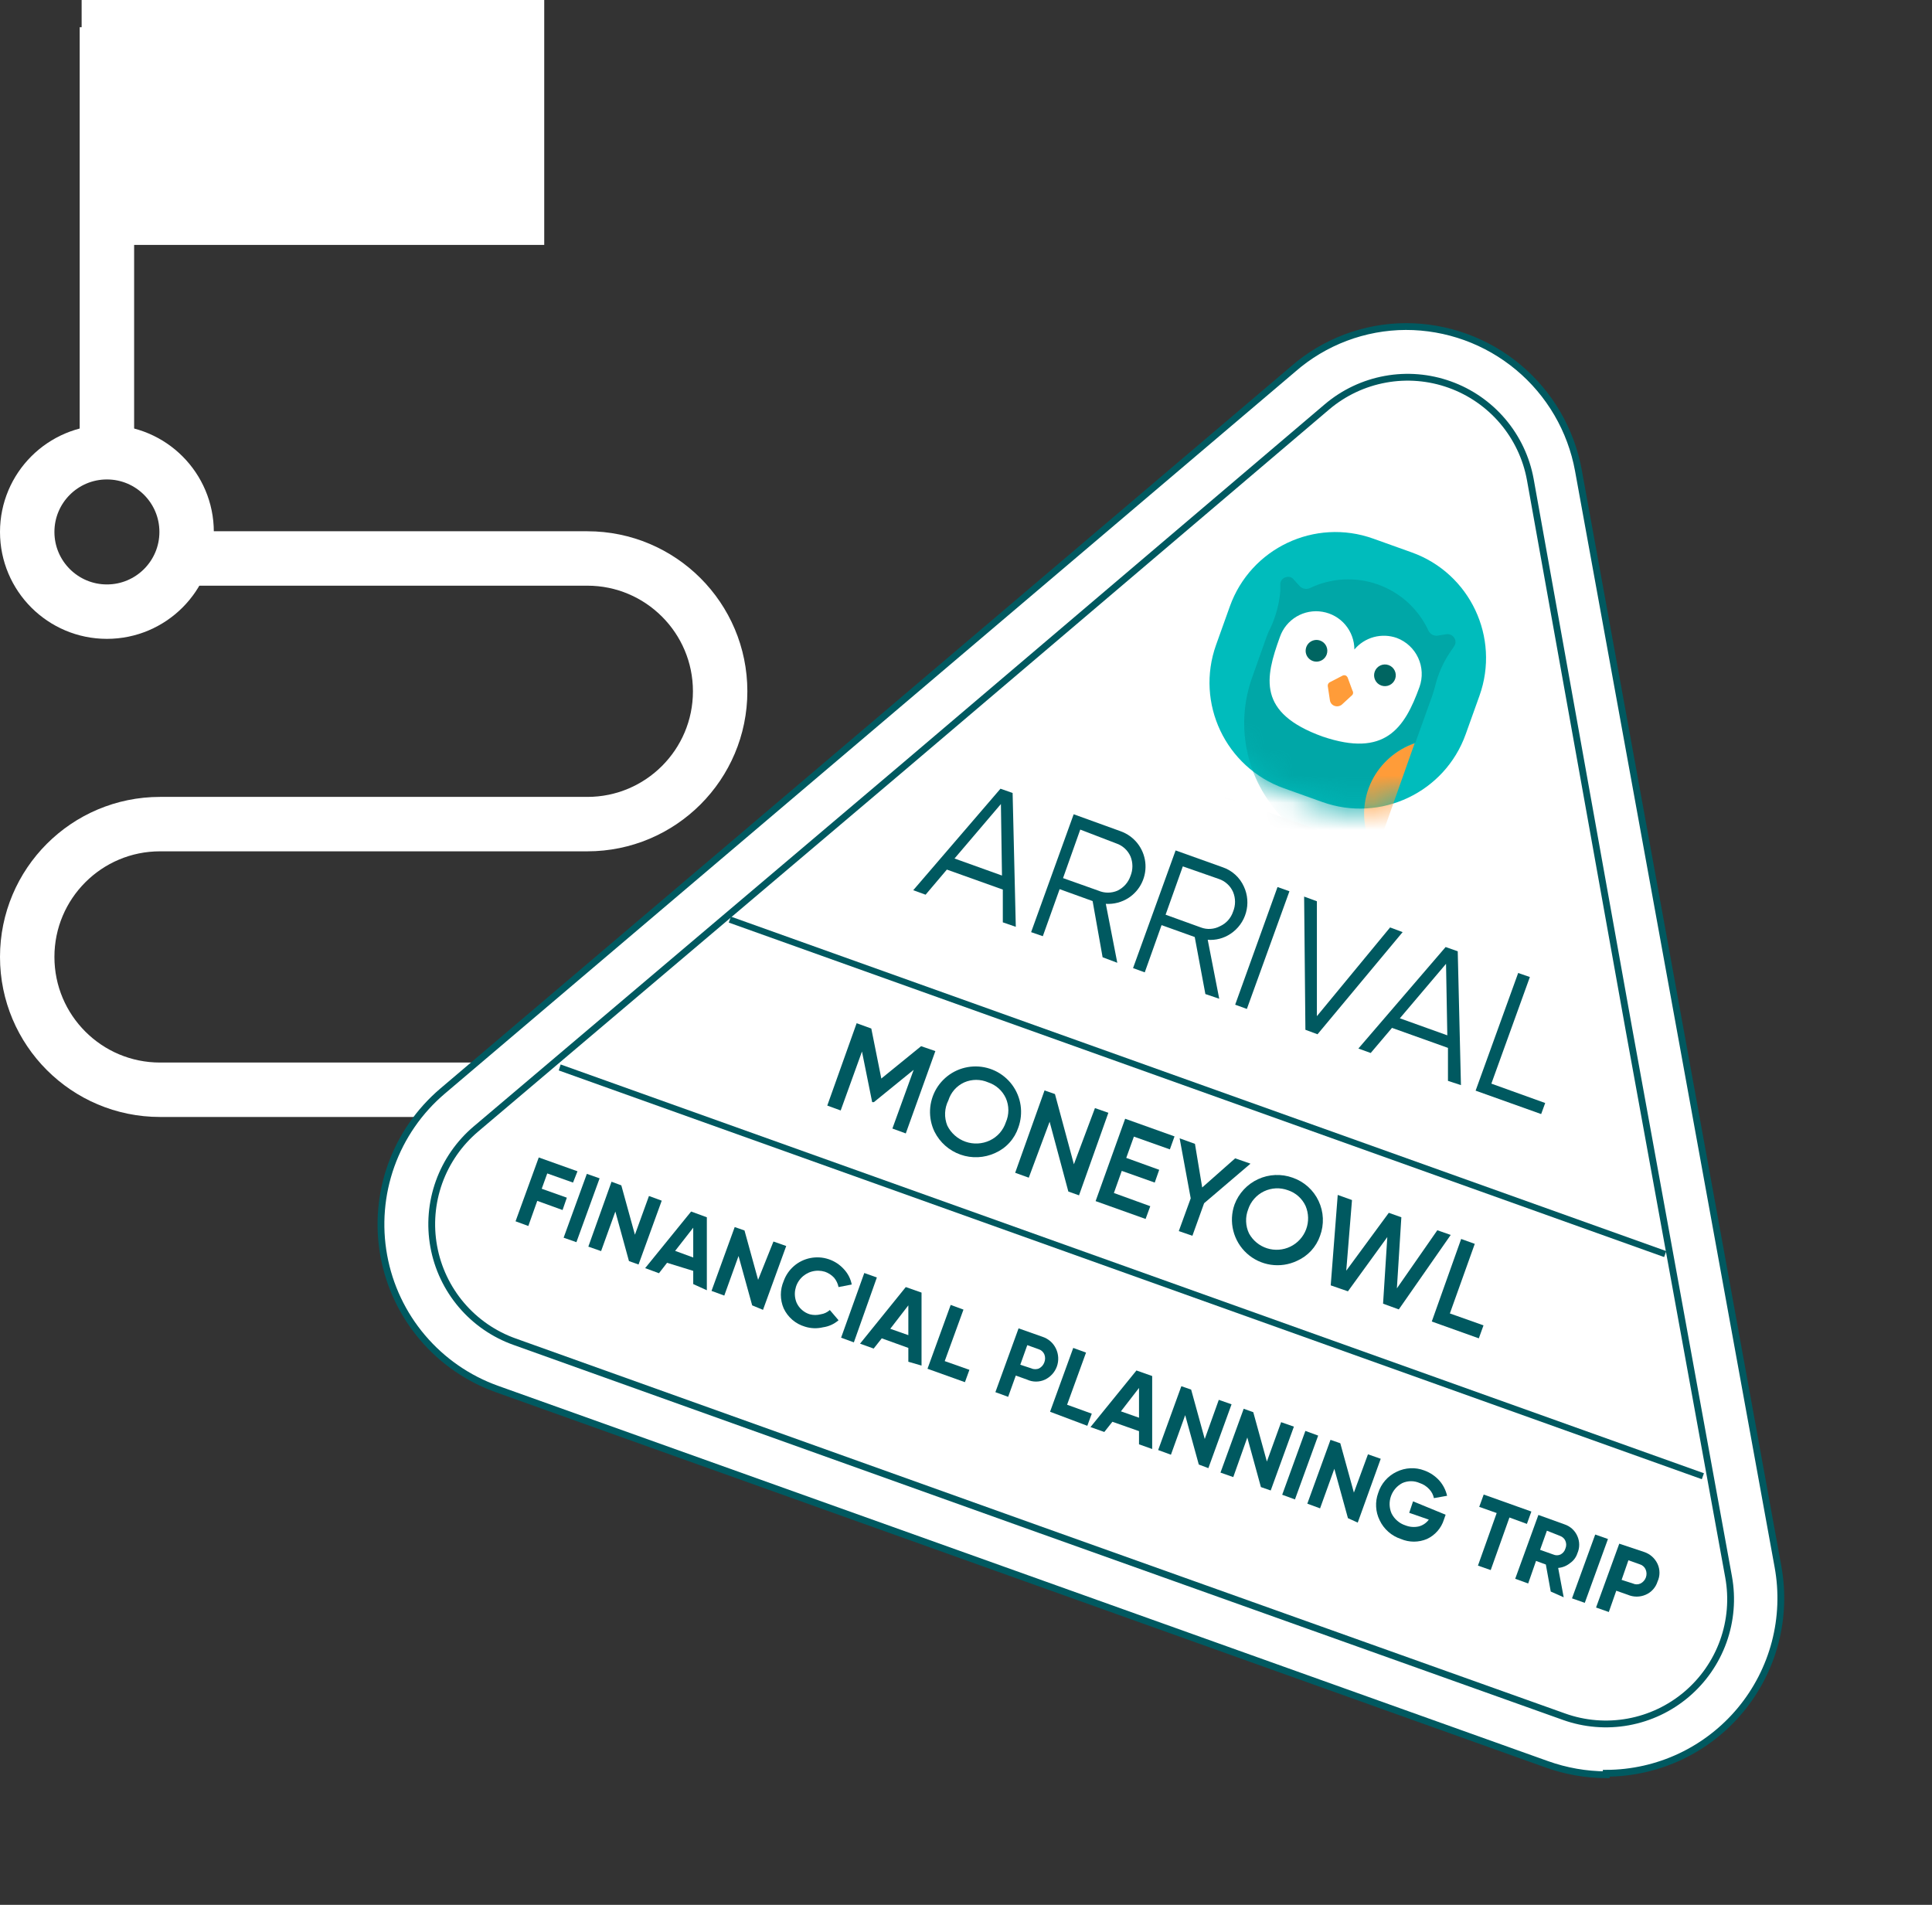 <svg width="71" height="70" viewBox="0 0 71 70" fill="none" xmlns="http://www.w3.org/2000/svg">
<rect x="0" y="0" width="71" height="70" fill="#333333" stroke="none"/>
<path d="M3.929 1V16.619" stroke="white" stroke-width="2"/>
<path fill-rule="evenodd" clip-rule="evenodd" d="M3 0H20V9H3V0Z" fill="white"/>
<path d="M6.84 20.523L21.584 20.523C24.279 20.523 26.465 22.709 26.465 25.404V25.404C26.465 28.1 24.279 30.285 21.584 30.285H5.881C3.185 30.285 1 32.471 1 35.166V35.166C1 37.862 3.185 40.047 5.881 40.047H39.755" stroke="white" stroke-width="2"/>
<circle cx="3.929" cy="19.548" r="2.929" stroke="white" stroke-width="2"/>
<circle cx="42.976" cy="39.071" r="2.929" stroke="white" stroke-width="2"/>
<path d="M51.878 20.299L50.464 19.793C48.321 19.027 45.962 20.142 45.196 22.285L44.69 23.699C43.924 25.842 45.04 28.201 47.183 28.967L48.596 29.473C50.739 30.239 53.098 29.123 53.864 26.98L54.37 25.567C55.136 23.424 54.021 21.065 51.878 20.299Z" fill="white"/>
<path d="M38.19 56.204L18.915 49.307C18.155 49.037 17.48 48.572 16.958 47.958C16.435 47.343 16.084 46.602 15.94 45.809C15.795 45.016 15.863 44.199 16.135 43.44C16.408 42.681 16.876 42.008 17.492 41.487L33.131 28.241L48.77 14.948C49.384 14.429 50.123 14.08 50.914 13.937C51.704 13.793 52.519 13.861 53.275 14.132C54.032 14.402 54.704 14.868 55.224 15.48C55.744 16.093 56.094 16.831 56.238 17.622L59.858 37.804L63.526 57.955C63.669 58.746 63.601 59.561 63.33 60.318C63.058 61.074 62.593 61.746 61.979 62.266C61.366 62.786 60.627 63.135 59.836 63.279C59.045 63.423 58.23 63.356 57.474 63.085L38.19 56.204Z" fill="white"/>
<path d="M59.029 65.22C58.286 65.217 57.548 65.087 56.848 64.837L18.258 51.043C17.197 50.663 16.255 50.01 15.525 49.15C14.796 48.29 14.306 47.254 14.104 46.145C13.902 45.035 13.995 43.893 14.374 42.831C14.754 41.769 15.405 40.826 16.264 40.096L47.519 13.564C48.667 12.561 50.139 12.005 51.663 12C53.172 11.999 54.633 12.528 55.792 13.494C56.951 14.46 57.734 15.802 58.005 17.286L65.34 57.573C65.509 58.499 65.473 59.451 65.235 60.361C64.996 61.272 64.56 62.119 63.959 62.843C63.357 63.567 62.604 64.15 61.752 64.552C60.9 64.953 59.971 65.162 59.029 65.165V65.22Z" fill="white"/>
<mask id="mask0_747_32514" style="mask-type:alpha" maskUnits="userSpaceOnUse" x="44" y="19" width="11" height="11">
<path d="M51.877 20.299L50.464 19.793C48.321 19.027 45.962 20.142 45.196 22.285L44.69 23.699C43.924 25.842 45.04 28.201 47.183 28.967L48.596 29.473C50.739 30.239 53.098 29.123 53.864 26.98L54.37 25.567C55.136 23.424 54.02 21.065 51.877 20.299Z" fill="white"/>
</mask>
<g mask="url(#mask0_747_32514)">
<path d="M53.432 23.423C53.4 23.38 53.357 23.346 53.308 23.326C53.258 23.305 53.204 23.298 53.151 23.306L52.822 23.361C52.755 23.367 52.687 23.352 52.629 23.319C52.57 23.285 52.523 23.234 52.494 23.173C52.313 22.783 52.057 22.433 51.74 22.142C51.423 21.852 51.052 21.628 50.647 21.482C50.243 21.337 49.813 21.273 49.384 21.295C48.955 21.316 48.534 21.423 48.146 21.609C48.085 21.638 48.016 21.647 47.949 21.636C47.882 21.625 47.82 21.594 47.771 21.547C47.693 21.468 47.622 21.382 47.544 21.296C47.51 21.254 47.465 21.224 47.413 21.208C47.361 21.193 47.306 21.194 47.255 21.21C47.202 21.224 47.155 21.252 47.119 21.293C47.083 21.333 47.059 21.383 47.051 21.437C47.051 21.531 47.051 21.625 47.051 21.711C47.013 22.188 46.888 22.654 46.684 23.087C46.629 23.19 46.582 23.297 46.543 23.408L46.011 24.909C45.689 25.816 45.636 26.798 45.859 27.735C46.083 28.671 46.573 29.523 47.27 30.187L50.578 31.368L50.406 30.993C50.236 30.624 50.151 30.221 50.16 29.814C50.168 29.408 50.268 29.009 50.453 28.647C50.778 28.007 51.339 27.519 52.017 27.286L52.635 25.566C52.674 25.456 52.705 25.347 52.736 25.23C52.848 24.765 53.044 24.325 53.315 23.931C53.369 23.859 53.419 23.783 53.464 23.705C53.485 23.66 53.493 23.609 53.487 23.56C53.482 23.51 53.463 23.463 53.432 23.423Z" fill="white"/>
<path d="M51.986 27.317C51.308 27.552 50.748 28.04 50.422 28.678C50.239 29.04 50.139 29.439 50.131 29.846C50.123 30.252 50.206 30.654 50.375 31.024L50.539 31.407L51.986 27.317Z" fill="white"/>
<path d="M45.029 29.284L44.713 30.167L51.317 32.529L51.633 31.646L45.029 29.284Z" fill="white"/>
<path d="M51.337 23.446C51.064 23.348 50.768 23.336 50.488 23.411C50.209 23.487 49.959 23.646 49.773 23.868C49.773 23.536 49.654 23.214 49.44 22.96C49.225 22.706 48.927 22.537 48.599 22.482C48.271 22.426 47.934 22.489 47.648 22.658C47.362 22.828 47.145 23.093 47.036 23.407C46.489 24.916 46.199 26.198 48.6 27.066C50.899 27.848 51.618 26.761 52.166 25.244C52.29 24.896 52.273 24.512 52.118 24.176C51.963 23.84 51.683 23.578 51.337 23.446Z" fill="white"/>
<path d="M51.271 24.951C51.345 24.743 51.237 24.515 51.03 24.441C50.823 24.367 50.594 24.475 50.52 24.682C50.446 24.89 50.554 25.118 50.761 25.192C50.969 25.266 51.197 25.158 51.271 24.951Z" fill="white"/>
<path d="M49.523 24.893C49.507 24.862 49.483 24.838 49.452 24.822C49.419 24.811 49.383 24.811 49.351 24.822L48.866 25.073C48.841 25.087 48.822 25.107 48.809 25.132C48.797 25.157 48.792 25.186 48.795 25.213L48.874 25.737C48.881 25.784 48.901 25.827 48.931 25.863C48.962 25.899 49.001 25.926 49.046 25.941C49.09 25.956 49.138 25.96 49.185 25.952C49.231 25.944 49.275 25.924 49.312 25.894L49.702 25.534C49.718 25.511 49.726 25.484 49.726 25.456C49.726 25.428 49.718 25.401 49.702 25.378L49.523 24.893Z" fill="white"/>
<path d="M48.514 23.54C48.44 23.513 48.359 23.509 48.282 23.529C48.206 23.548 48.137 23.59 48.084 23.648C48.031 23.707 47.997 23.78 47.986 23.858C47.974 23.936 47.986 24.016 48.02 24.087C48.054 24.158 48.109 24.218 48.176 24.258C48.244 24.299 48.323 24.318 48.401 24.314C48.48 24.309 48.556 24.282 48.619 24.235C48.682 24.187 48.73 24.122 48.756 24.048C48.791 23.948 48.786 23.839 48.74 23.744C48.695 23.648 48.613 23.575 48.514 23.54Z" fill="white"/>
</g>
<path d="M34.374 38.626L33.287 41.652L32.795 41.472L33.577 39.314L32.114 40.503H32.052L31.677 38.642L30.895 40.808L30.402 40.628L31.481 37.602L32.02 37.797L32.388 39.635L33.85 38.446L34.374 38.626Z" fill="white"/>
<path d="M36.572 42.371C36.171 42.556 35.715 42.577 35.299 42.431C34.883 42.285 34.54 41.983 34.343 41.589C34.223 41.34 34.167 41.066 34.179 40.79C34.191 40.515 34.271 40.246 34.411 40.009C34.552 39.772 34.75 39.573 34.986 39.43C35.222 39.288 35.49 39.206 35.766 39.192C36.041 39.178 36.316 39.232 36.566 39.35C36.815 39.468 37.032 39.646 37.196 39.867C37.36 40.089 37.467 40.348 37.507 40.621C37.546 40.895 37.518 41.173 37.424 41.433C37.355 41.64 37.244 41.831 37.097 41.992C36.95 42.154 36.771 42.283 36.572 42.371ZM34.812 41.362C34.949 41.641 35.19 41.854 35.482 41.956C35.775 42.059 36.096 42.042 36.376 41.91C36.514 41.844 36.637 41.752 36.738 41.638C36.838 41.523 36.915 41.39 36.963 41.245C37.025 41.105 37.057 40.953 37.057 40.799C37.057 40.646 37.025 40.494 36.963 40.354C36.9 40.218 36.81 40.096 36.699 39.997C36.587 39.897 36.456 39.822 36.314 39.775C36.175 39.715 36.026 39.684 35.876 39.684C35.725 39.684 35.576 39.715 35.438 39.775C35.299 39.838 35.174 39.93 35.073 40.044C34.972 40.159 34.897 40.294 34.851 40.44C34.779 40.582 34.739 40.738 34.732 40.897C34.725 41.056 34.753 41.215 34.812 41.362Z" fill="white"/>
<path d="M40.239 40.721L40.732 40.893L39.653 43.927L39.261 43.787L38.573 41.222L37.807 43.278L37.307 43.098L38.386 40.072L38.769 40.205L39.465 42.786L40.239 40.721Z" fill="white"/>
<path d="M40.935 43.841L42.272 44.326L42.1 44.795L40.263 44.139L41.349 41.112L43.163 41.761L42.992 42.238L41.67 41.769L41.389 42.551L42.6 42.989L42.436 43.458L41.224 43.028L40.935 43.841Z" fill="white"/>
<path d="M45.955 42.763L44.25 44.217L43.82 45.413L43.32 45.241L43.758 44.037L43.351 41.832L43.914 42.035L44.18 43.638L45.392 42.567L45.955 42.763Z" fill="white"/>
<path d="M47.66 46.336C47.361 46.477 47.027 46.526 46.7 46.477C46.374 46.429 46.069 46.285 45.824 46.063C45.579 45.842 45.405 45.552 45.324 45.232C45.243 44.912 45.258 44.575 45.369 44.263C45.523 43.852 45.834 43.517 46.234 43.333C46.633 43.148 47.09 43.129 47.504 43.278C47.711 43.35 47.903 43.462 48.067 43.609C48.231 43.756 48.364 43.934 48.457 44.133C48.551 44.332 48.605 44.548 48.614 44.767C48.623 44.987 48.589 45.207 48.512 45.413C48.442 45.617 48.329 45.805 48.183 45.964C48.036 46.122 47.858 46.249 47.66 46.336ZM45.901 45.327C46.043 45.587 46.281 45.783 46.563 45.873C46.846 45.963 47.153 45.941 47.42 45.812C47.687 45.682 47.895 45.455 47.999 45.177C48.103 44.899 48.096 44.592 47.98 44.318C47.918 44.182 47.828 44.061 47.716 43.961C47.605 43.861 47.474 43.786 47.331 43.739C47.189 43.687 47.038 43.663 46.887 43.67C46.736 43.677 46.587 43.715 46.451 43.78C46.314 43.846 46.192 43.939 46.092 44.053C45.992 44.166 45.916 44.299 45.869 44.443C45.814 44.585 45.788 44.736 45.794 44.888C45.799 45.04 45.835 45.19 45.901 45.327Z" fill="white"/>
<path d="M48.903 47.235L49.161 43.912L49.685 44.1L49.474 46.696L51.038 44.569L51.499 44.733L51.335 47.345L52.821 45.21L53.313 45.382L51.405 48.119L50.827 47.908L50.983 45.46L49.536 47.454L48.903 47.235Z" fill="white"/>
<path d="M53.282 48.267L54.518 48.705L54.346 49.182L52.617 48.564L53.697 45.53L54.197 45.71L53.282 48.267Z" fill="white"/>
<path d="M21.058 43.458L20.111 43.122L19.908 43.685L20.831 44.013L20.674 44.467L19.744 44.13L19.416 45.053L18.946 44.881L19.799 42.535L21.222 43.043L21.058 43.458Z" fill="white"/>
<path d="M21.566 43.138L22.035 43.302L21.183 45.648L20.713 45.484L21.566 43.138Z" fill="white"/>
<path d="M23.849 43.951L24.318 44.123L23.466 46.469L23.114 46.343L22.614 44.522L22.09 45.976L21.621 45.812L22.473 43.427L22.833 43.56L23.333 45.374L23.849 43.951Z" fill="white"/>
<path d="M25.476 47.188V46.703L24.514 46.406L24.217 46.789L23.709 46.602L25.398 44.522L25.976 44.733V47.415L25.476 47.188ZM24.811 45.968L25.476 46.211V45.116L24.811 45.968Z" fill="white"/>
<path d="M28.424 45.624L28.893 45.789L28.04 48.135L27.642 47.97L27.141 46.156L26.617 47.611L26.148 47.439L27 45.093L27.36 45.218L27.86 47.032L28.424 45.624Z" fill="white"/>
<path d="M29.581 48.752C29.41 48.702 29.252 48.616 29.117 48.5C28.983 48.384 28.874 48.241 28.799 48.08C28.731 47.922 28.696 47.751 28.696 47.579C28.696 47.407 28.731 47.237 28.799 47.079C28.875 46.864 29.007 46.672 29.18 46.523C29.353 46.374 29.562 46.273 29.787 46.23C30.011 46.187 30.242 46.202 30.459 46.276C30.675 46.349 30.868 46.478 31.02 46.649C31.163 46.804 31.261 46.996 31.301 47.204L30.816 47.298C30.791 47.171 30.734 47.053 30.652 46.954C30.559 46.854 30.444 46.779 30.316 46.735C30.161 46.687 29.996 46.684 29.839 46.726C29.683 46.768 29.542 46.855 29.433 46.974C29.323 47.094 29.251 47.243 29.223 47.403C29.195 47.562 29.213 47.727 29.276 47.876C29.322 47.977 29.389 48.067 29.473 48.139C29.556 48.212 29.654 48.267 29.761 48.299C29.891 48.333 30.029 48.333 30.16 48.299C30.285 48.281 30.401 48.226 30.496 48.142L30.816 48.517C30.655 48.657 30.457 48.747 30.245 48.776C30.026 48.829 29.796 48.821 29.581 48.752Z" fill="white"/>
<path d="M31.762 46.781L32.224 46.946L31.379 49.33L30.91 49.158L31.762 46.781Z" fill="white"/>
<path d="M33.381 50.042V49.534L32.404 49.182L32.107 49.558L31.606 49.378L33.287 47.298L33.866 47.501V50.183L33.381 50.042ZM32.717 48.831L33.381 49.065V47.97L32.717 48.831Z" fill="white"/>
<path d="M34.718 50.019L35.625 50.339L35.461 50.793L34.085 50.3L34.937 47.954L35.407 48.126L34.718 50.019Z" fill="white"/>
<path d="M38.316 49.127C38.423 49.163 38.523 49.22 38.607 49.295C38.692 49.37 38.76 49.462 38.808 49.565C38.904 49.769 38.916 50.004 38.84 50.216C38.763 50.429 38.606 50.602 38.402 50.699C38.299 50.747 38.187 50.771 38.073 50.771C37.96 50.771 37.848 50.747 37.745 50.699L37.33 50.55L37.049 51.332L36.58 51.16L37.432 48.815L38.316 49.127ZM37.901 50.285C37.946 50.306 37.996 50.316 38.046 50.316C38.096 50.316 38.145 50.306 38.19 50.285C38.278 50.237 38.345 50.159 38.378 50.066C38.417 49.97 38.417 49.864 38.378 49.768C38.359 49.724 38.33 49.684 38.293 49.651C38.257 49.619 38.214 49.595 38.167 49.581L37.752 49.432L37.495 50.152L37.901 50.285Z" fill="white"/>
<path d="M39.215 51.622L40.122 51.95L39.958 52.396L38.589 51.88L39.441 49.534L39.911 49.706L39.215 51.622Z" fill="white"/>
<path d="M41.858 53.077V52.592L40.88 52.248L40.583 52.623L40.075 52.443L41.764 50.363L42.342 50.567V53.249L41.858 53.077ZM41.193 51.865L41.858 52.099V51.005L41.193 51.865Z" fill="white"/>
<path d="M44.79 51.442L45.259 51.606L44.407 53.952L44.055 53.819L43.555 52.005L43.031 53.459L42.562 53.287L43.414 50.941L43.774 51.066L44.274 52.881L44.79 51.442Z" fill="white"/>
<path d="M47.081 52.263L47.55 52.427L46.698 54.773L46.338 54.648L45.838 52.826L45.322 54.281L44.852 54.116L45.705 51.77L46.057 51.896L46.557 53.71L47.081 52.263Z" fill="white"/>
<path d="M47.972 52.584L48.442 52.756L47.589 55.102L47.12 54.93L47.972 52.584Z" fill="white"/>
<path d="M50.272 53.444L50.741 53.608L49.896 55.954L49.536 55.79L49.036 53.976L48.512 55.43L48.043 55.258L48.895 52.912L49.255 53.037L49.755 54.851L50.272 53.444Z" fill="white"/>
<path d="M53.126 55.664L53.063 55.844C53.014 56 52.934 56.144 52.826 56.266C52.718 56.389 52.586 56.488 52.438 56.556C52.287 56.62 52.124 56.653 51.961 56.653C51.797 56.653 51.634 56.62 51.484 56.556C51.313 56.5 51.156 56.411 51.022 56.292C50.887 56.174 50.778 56.03 50.702 55.868C50.625 55.713 50.581 55.545 50.572 55.373C50.562 55.201 50.588 55.029 50.647 54.867C50.7 54.696 50.788 54.539 50.905 54.404C51.022 54.27 51.166 54.161 51.327 54.085C51.484 54.008 51.656 53.964 51.831 53.956C52.005 53.947 52.18 53.975 52.344 54.038C52.557 54.115 52.748 54.244 52.899 54.413C53.037 54.572 53.133 54.763 53.18 54.968L52.696 55.054C52.67 54.931 52.611 54.817 52.524 54.726C52.428 54.621 52.306 54.543 52.172 54.499C52.072 54.455 51.964 54.432 51.855 54.432C51.746 54.432 51.638 54.455 51.538 54.499C51.342 54.6 51.192 54.772 51.118 54.98C51.044 55.187 51.051 55.415 51.139 55.617C51.191 55.721 51.262 55.812 51.35 55.887C51.437 55.963 51.538 56.02 51.648 56.055C51.804 56.117 51.976 56.131 52.14 56.094C52.288 56.056 52.418 55.967 52.508 55.844L51.788 55.594L51.929 55.172L53.126 55.664Z" fill="white"/>
<path d="M56.277 55.547L56.113 56.001L55.471 55.766L54.783 57.698L54.314 57.534L55.002 55.602L54.361 55.375L54.525 54.922L56.277 55.547Z" fill="white"/>
<path d="M56.989 58.487L56.809 57.494L56.449 57.361L56.16 58.19L55.683 58.018L56.535 55.672L57.489 56.016C57.594 56.05 57.691 56.106 57.774 56.18C57.856 56.254 57.921 56.345 57.966 56.446C58.011 56.547 58.035 56.656 58.035 56.767C58.035 56.877 58.011 56.986 57.966 57.087C57.918 57.234 57.821 57.361 57.692 57.447C57.569 57.546 57.42 57.606 57.262 57.619L57.465 58.698L56.989 58.487ZM56.848 56.251L56.597 56.954L57.082 57.126C57.124 57.145 57.169 57.155 57.215 57.155C57.261 57.155 57.306 57.145 57.348 57.126C57.391 57.104 57.43 57.073 57.461 57.035C57.492 56.998 57.514 56.954 57.528 56.907C57.547 56.863 57.557 56.815 57.557 56.767C57.557 56.718 57.547 56.67 57.528 56.626C57.511 56.585 57.485 56.547 57.453 56.517C57.42 56.486 57.382 56.462 57.34 56.446L56.848 56.251Z" fill="white"/>
<path d="M58.623 56.392L59.092 56.556L58.24 58.902L57.77 58.737L58.623 56.392Z" fill="white"/>
<path d="M60.422 57.033C60.529 57.069 60.629 57.126 60.713 57.201C60.798 57.277 60.866 57.369 60.914 57.471C60.961 57.573 60.985 57.684 60.985 57.796C60.985 57.908 60.961 58.019 60.914 58.12C60.88 58.228 60.824 58.327 60.748 58.411C60.673 58.494 60.58 58.561 60.476 58.605C60.373 58.65 60.261 58.673 60.148 58.673C60.035 58.673 59.923 58.65 59.819 58.605L59.397 58.457L59.123 59.239L58.654 59.074L59.507 56.728L60.422 57.033ZM60.007 58.191C60.051 58.212 60.099 58.223 60.148 58.223C60.197 58.223 60.245 58.212 60.289 58.191C60.38 58.145 60.45 58.066 60.485 57.97C60.52 57.874 60.517 57.768 60.476 57.675C60.457 57.63 60.428 57.59 60.391 57.558C60.355 57.525 60.312 57.501 60.265 57.487L59.843 57.338L59.593 58.058L60.007 58.191Z" fill="white"/>
<path d="M36.853 33.895V32.691L34.797 31.956L34.015 32.879L33.561 32.714L36.767 28.984L37.213 29.141L37.33 34.059L36.853 33.895ZM35.078 31.549L36.822 32.175L36.783 29.547L35.078 31.549Z" fill="white"/>
<path d="M40.52 35.178L40.153 33.113L38.941 32.675L38.323 34.404L37.893 34.255L39.457 29.923L41.185 30.548C41.426 30.635 41.639 30.787 41.798 30.987C41.957 31.187 42.058 31.428 42.088 31.683C42.118 31.937 42.077 32.195 41.968 32.427C41.86 32.659 41.689 32.856 41.474 32.996C41.226 33.156 40.933 33.233 40.638 33.215L41.06 35.381L40.52 35.178ZM39.699 30.486L39.066 32.269L40.364 32.73C40.475 32.778 40.595 32.803 40.716 32.803C40.837 32.803 40.957 32.778 41.068 32.73C41.179 32.676 41.279 32.601 41.361 32.508C41.443 32.416 41.505 32.308 41.545 32.191C41.639 31.96 41.639 31.702 41.545 31.471C41.495 31.36 41.423 31.259 41.333 31.177C41.243 31.095 41.137 31.033 41.021 30.994L39.699 30.486Z" fill="white"/>
<path d="M44.297 36.53L43.906 34.434L42.687 33.997L42.069 35.733L41.639 35.576L43.203 31.252L44.931 31.87C45.103 31.928 45.261 32.021 45.396 32.144C45.531 32.266 45.638 32.415 45.713 32.581C45.852 32.882 45.879 33.222 45.788 33.541C45.698 33.859 45.496 34.135 45.22 34.317C44.974 34.482 44.679 34.559 44.383 34.536L44.806 36.702L44.297 36.53ZM43.468 31.838L42.835 33.614L44.133 34.083C44.247 34.126 44.369 34.144 44.49 34.135C44.611 34.127 44.73 34.093 44.837 34.036C44.949 33.985 45.049 33.911 45.131 33.82C45.213 33.728 45.275 33.621 45.314 33.504C45.362 33.389 45.387 33.265 45.387 33.14C45.387 33.016 45.362 32.892 45.314 32.777C45.265 32.665 45.193 32.565 45.102 32.483C45.012 32.401 44.906 32.338 44.79 32.3L43.468 31.838Z" fill="white"/>
<path d="M46.948 32.597L47.386 32.753L45.822 37.077L45.392 36.921L46.948 32.597Z" fill="white"/>
<path d="M47.973 37.843L47.926 32.948L48.395 33.12V37.343L51.085 34.082L51.546 34.254L48.418 38.008L47.973 37.843Z" fill="white"/>
<path d="M53.212 39.72V38.508L51.155 37.773L50.373 38.696L49.92 38.532L53.126 34.802L53.571 34.958L53.689 39.877L53.212 39.72ZM51.444 37.421L53.188 38.047L53.141 35.419L51.444 37.421Z" fill="white"/>
<path d="M54.807 39.822L56.785 40.534L56.637 40.94L54.228 40.08L55.792 35.756L56.222 35.904L54.807 39.822Z" fill="white"/>
<path d="M61.156 46.195L26.782 33.903L26.86 33.684L61.235 45.976L61.156 46.195Z" fill="white"/>
<path d="M62.541 54.358L20.534 39.337L20.604 39.118L62.619 54.14L62.541 54.358Z" fill="white"/>
<path d="M51.878 20.299L50.464 19.793C48.321 19.027 45.962 20.142 45.196 22.285L44.69 23.699C43.924 25.842 45.04 28.201 47.183 28.967L48.596 29.473C50.739 30.239 53.098 29.123 53.864 26.98L54.37 25.567C55.136 23.424 54.021 21.065 51.878 20.299Z" fill="#00BCBC"/>
<path d="M38.19 56.204L18.915 49.307C18.155 49.037 17.48 48.572 16.958 47.958C16.435 47.343 16.084 46.602 15.94 45.809C15.795 45.016 15.863 44.199 16.135 43.44C16.408 42.681 16.876 42.008 17.492 41.487L33.131 28.241L48.77 14.948C49.384 14.429 50.123 14.08 50.914 13.937C51.704 13.793 52.519 13.861 53.275 14.132C54.032 14.402 54.704 14.868 55.224 15.48C55.744 16.093 56.094 16.831 56.238 17.622L59.858 37.804L63.526 57.955C63.669 58.746 63.601 59.561 63.33 60.318C63.058 61.074 62.593 61.746 61.979 62.266C61.366 62.786 60.627 63.135 59.836 63.279C59.045 63.423 58.23 63.356 57.474 63.085L38.19 56.204Z" stroke="#005960" stroke-width="0.25" stroke-miterlimit="10"/>
<path d="M59.029 65.22C58.286 65.217 57.548 65.087 56.848 64.837L18.258 51.043C17.197 50.663 16.255 50.01 15.525 49.15C14.796 48.29 14.306 47.254 14.104 46.145C13.902 45.035 13.995 43.893 14.374 42.831C14.754 41.769 15.405 40.826 16.264 40.096L47.519 13.564C48.667 12.561 50.139 12.005 51.663 12C53.172 11.999 54.633 12.528 55.792 13.494C56.951 14.46 57.734 15.802 58.005 17.286L65.34 57.573C65.509 58.499 65.473 59.451 65.235 60.361C64.996 61.272 64.56 62.119 63.959 62.843C63.357 63.567 62.604 64.15 61.752 64.552C60.9 64.953 59.971 65.162 59.029 65.165V65.22Z" stroke="#005960" stroke-width="0.25" stroke-miterlimit="10"/>
<mask id="mask1_747_32514" style="mask-type:alpha" maskUnits="userSpaceOnUse" x="44" y="19" width="11" height="11">
<path d="M51.877 20.299L50.464 19.793C48.321 19.027 45.962 20.142 45.196 22.285L44.69 23.699C43.924 25.842 45.04 28.201 47.183 28.967L48.596 29.473C50.739 30.239 53.098 29.123 53.864 26.98L54.37 25.567C55.136 23.424 54.02 21.065 51.877 20.299Z" fill="#00BCBC"/>
</mask>
<g mask="url(#mask1_747_32514)">
<path d="M53.432 23.423C53.4 23.38 53.357 23.346 53.308 23.326C53.258 23.305 53.204 23.298 53.151 23.306L52.822 23.361C52.755 23.367 52.687 23.352 52.629 23.319C52.57 23.285 52.523 23.234 52.494 23.173C52.313 22.783 52.057 22.433 51.74 22.142C51.423 21.852 51.052 21.628 50.647 21.482C50.243 21.337 49.813 21.273 49.384 21.295C48.955 21.316 48.534 21.423 48.146 21.609C48.085 21.638 48.016 21.647 47.949 21.636C47.882 21.625 47.82 21.594 47.771 21.547C47.693 21.468 47.622 21.382 47.544 21.296C47.51 21.254 47.465 21.224 47.413 21.208C47.361 21.193 47.306 21.194 47.255 21.21C47.202 21.224 47.155 21.252 47.119 21.293C47.083 21.333 47.059 21.383 47.051 21.437C47.051 21.531 47.051 21.625 47.051 21.711C47.013 22.188 46.888 22.654 46.684 23.087C46.629 23.19 46.582 23.297 46.543 23.408L46.011 24.909C45.689 25.816 45.636 26.798 45.859 27.735C46.083 28.671 46.573 29.523 47.27 30.187L50.578 31.368L50.406 30.993C50.236 30.624 50.151 30.221 50.16 29.814C50.168 29.408 50.268 29.009 50.453 28.647C50.778 28.007 51.339 27.519 52.017 27.286L52.635 25.566C52.674 25.456 52.705 25.347 52.736 25.23C52.848 24.765 53.044 24.325 53.315 23.931C53.369 23.859 53.419 23.783 53.464 23.705C53.485 23.66 53.493 23.609 53.487 23.56C53.482 23.51 53.463 23.463 53.432 23.423Z" fill="#00A7A7"/>
<path d="M51.986 27.317C51.308 27.552 50.748 28.04 50.422 28.678C50.239 29.04 50.139 29.439 50.131 29.846C50.123 30.252 50.206 30.654 50.375 31.024L50.539 31.407L51.986 27.317Z" fill="#FF9C39"/>
<path d="M45.029 29.284L44.713 30.167L51.317 32.529L51.633 31.646L45.029 29.284Z" fill="#006561"/>
<path d="M51.337 23.446C51.064 23.348 50.768 23.336 50.488 23.411C50.209 23.487 49.959 23.646 49.773 23.868C49.773 23.536 49.654 23.214 49.44 22.96C49.225 22.706 48.927 22.537 48.599 22.482C48.271 22.426 47.934 22.489 47.648 22.658C47.362 22.828 47.145 23.093 47.036 23.407C46.489 24.916 46.199 26.198 48.6 27.066C50.899 27.848 51.618 26.761 52.166 25.244C52.29 24.896 52.273 24.512 52.118 24.176C51.963 23.84 51.683 23.578 51.337 23.446Z" fill="white"/>
<path d="M51.271 24.951C51.345 24.743 51.237 24.515 51.03 24.441C50.823 24.367 50.594 24.475 50.52 24.682C50.446 24.89 50.554 25.118 50.761 25.192C50.969 25.266 51.197 25.158 51.271 24.951Z" fill="#006561"/>
<path d="M49.523 24.893C49.507 24.862 49.483 24.838 49.452 24.822C49.419 24.811 49.383 24.811 49.351 24.822L48.866 25.073C48.841 25.087 48.822 25.107 48.809 25.132C48.797 25.157 48.792 25.186 48.795 25.213L48.874 25.737C48.881 25.784 48.901 25.827 48.931 25.863C48.962 25.899 49.001 25.926 49.046 25.941C49.09 25.956 49.138 25.96 49.185 25.952C49.231 25.944 49.275 25.924 49.312 25.894L49.702 25.534C49.718 25.511 49.726 25.484 49.726 25.456C49.726 25.428 49.718 25.401 49.702 25.378L49.523 24.893Z" fill="#FF9C39"/>
<path d="M48.514 23.54C48.44 23.513 48.359 23.509 48.282 23.529C48.206 23.548 48.137 23.59 48.084 23.648C48.031 23.707 47.997 23.78 47.986 23.858C47.974 23.936 47.986 24.016 48.02 24.087C48.054 24.158 48.109 24.218 48.176 24.258C48.244 24.299 48.323 24.318 48.401 24.314C48.48 24.309 48.556 24.282 48.619 24.235C48.682 24.187 48.73 24.122 48.756 24.048C48.791 23.948 48.786 23.839 48.74 23.744C48.695 23.648 48.613 23.575 48.514 23.54Z" fill="#006561"/>
</g>
<path d="M34.374 38.626L33.287 41.652L32.795 41.472L33.577 39.314L32.114 40.503H32.052L31.677 38.642L30.895 40.808L30.402 40.628L31.481 37.602L32.02 37.797L32.388 39.635L33.85 38.446L34.374 38.626Z" fill="#005960"/>
<path d="M36.572 42.371C36.171 42.556 35.715 42.577 35.299 42.431C34.883 42.285 34.54 41.983 34.343 41.589C34.223 41.34 34.167 41.066 34.179 40.79C34.191 40.515 34.271 40.246 34.411 40.009C34.552 39.772 34.75 39.573 34.986 39.43C35.222 39.288 35.49 39.206 35.766 39.192C36.041 39.178 36.316 39.232 36.566 39.35C36.815 39.468 37.032 39.646 37.196 39.867C37.36 40.089 37.467 40.348 37.507 40.621C37.546 40.895 37.518 41.173 37.424 41.433C37.355 41.64 37.244 41.831 37.097 41.992C36.95 42.154 36.771 42.283 36.572 42.371ZM34.812 41.362C34.949 41.641 35.19 41.854 35.482 41.956C35.775 42.059 36.096 42.042 36.376 41.91C36.514 41.844 36.637 41.752 36.738 41.638C36.838 41.523 36.915 41.39 36.963 41.245C37.025 41.105 37.057 40.953 37.057 40.799C37.057 40.646 37.025 40.494 36.963 40.354C36.9 40.218 36.81 40.096 36.699 39.997C36.587 39.897 36.456 39.822 36.314 39.775C36.175 39.715 36.026 39.684 35.876 39.684C35.725 39.684 35.576 39.715 35.438 39.775C35.299 39.838 35.174 39.93 35.073 40.044C34.972 40.159 34.897 40.294 34.851 40.44C34.779 40.582 34.739 40.738 34.732 40.897C34.725 41.056 34.753 41.215 34.812 41.362Z" fill="#005960"/>
<path d="M40.239 40.721L40.732 40.893L39.653 43.927L39.261 43.787L38.573 41.222L37.807 43.278L37.307 43.098L38.386 40.072L38.769 40.205L39.465 42.786L40.239 40.721Z" fill="#005960"/>
<path d="M40.935 43.841L42.272 44.326L42.1 44.795L40.263 44.139L41.349 41.112L43.163 41.761L42.992 42.238L41.67 41.769L41.389 42.551L42.6 42.989L42.436 43.458L41.224 43.028L40.935 43.841Z" fill="#005960"/>
<path d="M45.955 42.763L44.25 44.217L43.82 45.413L43.32 45.241L43.758 44.037L43.351 41.832L43.914 42.035L44.18 43.638L45.392 42.567L45.955 42.763Z" fill="#005960"/>
<path d="M47.66 46.336C47.361 46.477 47.027 46.526 46.7 46.477C46.374 46.429 46.069 46.285 45.824 46.063C45.579 45.842 45.405 45.552 45.324 45.232C45.243 44.912 45.258 44.575 45.369 44.263C45.523 43.852 45.834 43.517 46.234 43.333C46.633 43.148 47.09 43.129 47.504 43.278C47.711 43.35 47.903 43.462 48.067 43.609C48.231 43.756 48.364 43.934 48.457 44.133C48.551 44.332 48.605 44.548 48.614 44.767C48.623 44.987 48.589 45.207 48.512 45.413C48.442 45.617 48.329 45.805 48.183 45.964C48.036 46.122 47.858 46.249 47.66 46.336ZM45.901 45.327C46.043 45.587 46.281 45.783 46.563 45.873C46.846 45.963 47.153 45.941 47.42 45.812C47.687 45.682 47.895 45.455 47.999 45.177C48.103 44.899 48.096 44.592 47.98 44.318C47.918 44.182 47.828 44.061 47.716 43.961C47.605 43.861 47.474 43.786 47.331 43.739C47.189 43.687 47.038 43.663 46.887 43.67C46.736 43.677 46.587 43.715 46.451 43.78C46.314 43.846 46.192 43.939 46.092 44.053C45.992 44.166 45.916 44.299 45.869 44.443C45.814 44.585 45.788 44.736 45.794 44.888C45.799 45.04 45.835 45.19 45.901 45.327Z" fill="#005960"/>
<path d="M48.903 47.235L49.161 43.912L49.685 44.1L49.474 46.696L51.038 44.569L51.499 44.733L51.335 47.345L52.821 45.21L53.313 45.382L51.405 48.119L50.827 47.908L50.983 45.46L49.536 47.454L48.903 47.235Z" fill="#005960"/>
<path d="M53.282 48.267L54.518 48.705L54.346 49.182L52.617 48.564L53.697 45.53L54.197 45.71L53.282 48.267Z" fill="#005960"/>
<path d="M21.058 43.458L20.111 43.122L19.908 43.685L20.831 44.013L20.674 44.467L19.744 44.13L19.416 45.053L18.946 44.881L19.799 42.535L21.222 43.043L21.058 43.458Z" fill="#005960"/>
<path d="M21.566 43.138L22.035 43.302L21.183 45.648L20.713 45.484L21.566 43.138Z" fill="#005960"/>
<path d="M23.849 43.951L24.318 44.123L23.466 46.469L23.114 46.343L22.614 44.522L22.09 45.976L21.621 45.812L22.473 43.427L22.833 43.56L23.333 45.374L23.849 43.951Z" fill="#005960"/>
<path d="M25.476 47.188V46.703L24.514 46.406L24.217 46.789L23.709 46.602L25.398 44.522L25.976 44.733V47.415L25.476 47.188ZM24.811 45.968L25.476 46.211V45.116L24.811 45.968Z" fill="#005960"/>
<path d="M28.424 45.624L28.893 45.789L28.04 48.135L27.642 47.97L27.141 46.156L26.617 47.611L26.148 47.439L27 45.093L27.36 45.218L27.86 47.032L28.424 45.624Z" fill="#005960"/>
<path d="M29.581 48.752C29.41 48.702 29.252 48.616 29.117 48.5C28.983 48.384 28.874 48.241 28.799 48.08C28.731 47.922 28.696 47.751 28.696 47.579C28.696 47.407 28.731 47.237 28.799 47.079C28.875 46.864 29.007 46.672 29.18 46.523C29.353 46.374 29.562 46.273 29.787 46.23C30.011 46.187 30.242 46.202 30.459 46.276C30.675 46.349 30.868 46.478 31.02 46.649C31.163 46.804 31.261 46.996 31.301 47.204L30.816 47.298C30.791 47.171 30.734 47.053 30.652 46.954C30.559 46.854 30.444 46.779 30.316 46.735C30.161 46.687 29.996 46.684 29.839 46.726C29.683 46.768 29.542 46.855 29.433 46.974C29.323 47.094 29.251 47.243 29.223 47.403C29.195 47.562 29.213 47.727 29.276 47.876C29.322 47.977 29.389 48.067 29.473 48.139C29.556 48.212 29.654 48.267 29.761 48.299C29.891 48.333 30.029 48.333 30.16 48.299C30.285 48.281 30.401 48.226 30.496 48.142L30.816 48.517C30.655 48.657 30.457 48.747 30.245 48.776C30.026 48.829 29.796 48.821 29.581 48.752Z" fill="#005960"/>
<path d="M31.762 46.781L32.224 46.946L31.379 49.33L30.91 49.158L31.762 46.781Z" fill="#005960"/>
<path d="M33.381 50.042V49.534L32.404 49.182L32.107 49.558L31.606 49.378L33.287 47.298L33.866 47.501V50.183L33.381 50.042ZM32.717 48.831L33.381 49.065V47.97L32.717 48.831Z" fill="#005960"/>
<path d="M34.718 50.019L35.625 50.339L35.461 50.793L34.085 50.3L34.937 47.954L35.407 48.126L34.718 50.019Z" fill="#005960"/>
<path d="M38.316 49.127C38.423 49.163 38.523 49.22 38.607 49.295C38.692 49.37 38.76 49.462 38.808 49.565C38.904 49.769 38.916 50.004 38.84 50.216C38.763 50.429 38.606 50.602 38.402 50.699C38.299 50.747 38.187 50.771 38.073 50.771C37.96 50.771 37.848 50.747 37.745 50.699L37.33 50.55L37.049 51.332L36.58 51.16L37.432 48.815L38.316 49.127ZM37.901 50.285C37.946 50.306 37.996 50.316 38.046 50.316C38.096 50.316 38.145 50.306 38.19 50.285C38.278 50.237 38.345 50.159 38.378 50.066C38.417 49.97 38.417 49.864 38.378 49.768C38.359 49.724 38.33 49.684 38.293 49.651C38.257 49.619 38.214 49.595 38.167 49.581L37.752 49.432L37.495 50.152L37.901 50.285Z" fill="#005960"/>
<path d="M39.215 51.622L40.122 51.95L39.958 52.396L38.589 51.88L39.441 49.534L39.911 49.706L39.215 51.622Z" fill="#005960"/>
<path d="M41.858 53.077V52.592L40.88 52.248L40.583 52.623L40.075 52.443L41.764 50.363L42.342 50.567V53.249L41.858 53.077ZM41.193 51.865L41.858 52.099V51.005L41.193 51.865Z" fill="#005960"/>
<path d="M44.79 51.442L45.259 51.606L44.407 53.952L44.055 53.819L43.555 52.005L43.031 53.459L42.562 53.287L43.414 50.941L43.774 51.066L44.274 52.881L44.79 51.442Z" fill="#005960"/>
<path d="M47.081 52.263L47.55 52.427L46.698 54.773L46.338 54.648L45.838 52.826L45.322 54.281L44.852 54.116L45.705 51.77L46.057 51.896L46.557 53.71L47.081 52.263Z" fill="#005960"/>
<path d="M47.972 52.584L48.442 52.756L47.589 55.102L47.12 54.93L47.972 52.584Z" fill="#005960"/>
<path d="M50.272 53.444L50.741 53.608L49.896 55.954L49.536 55.79L49.036 53.976L48.512 55.43L48.043 55.258L48.895 52.912L49.255 53.037L49.755 54.851L50.272 53.444Z" fill="#005960"/>
<path d="M53.126 55.664L53.063 55.844C53.014 56 52.934 56.144 52.826 56.266C52.718 56.389 52.586 56.488 52.438 56.556C52.287 56.62 52.124 56.653 51.961 56.653C51.797 56.653 51.634 56.62 51.484 56.556C51.313 56.5 51.156 56.411 51.022 56.292C50.887 56.174 50.778 56.03 50.702 55.868C50.625 55.713 50.581 55.545 50.572 55.373C50.562 55.201 50.588 55.029 50.647 54.867C50.7 54.696 50.788 54.539 50.905 54.404C51.022 54.27 51.166 54.161 51.327 54.085C51.484 54.008 51.656 53.964 51.831 53.956C52.005 53.947 52.18 53.975 52.344 54.038C52.557 54.115 52.748 54.244 52.899 54.413C53.037 54.572 53.133 54.763 53.18 54.968L52.696 55.054C52.67 54.931 52.611 54.817 52.524 54.726C52.428 54.621 52.306 54.543 52.172 54.499C52.072 54.455 51.964 54.432 51.855 54.432C51.746 54.432 51.638 54.455 51.538 54.499C51.342 54.6 51.192 54.772 51.118 54.98C51.044 55.187 51.051 55.415 51.139 55.617C51.191 55.721 51.262 55.812 51.35 55.887C51.437 55.963 51.538 56.02 51.648 56.055C51.804 56.117 51.976 56.131 52.14 56.094C52.288 56.056 52.418 55.967 52.508 55.844L51.788 55.594L51.929 55.172L53.126 55.664Z" fill="#005960"/>
<path d="M56.277 55.547L56.113 56.001L55.471 55.766L54.783 57.698L54.314 57.534L55.002 55.602L54.361 55.375L54.525 54.922L56.277 55.547Z" fill="#005960"/>
<path d="M56.989 58.487L56.809 57.494L56.449 57.361L56.16 58.19L55.683 58.018L56.535 55.672L57.489 56.016C57.594 56.05 57.691 56.106 57.774 56.18C57.856 56.254 57.921 56.345 57.966 56.446C58.011 56.547 58.035 56.656 58.035 56.767C58.035 56.877 58.011 56.986 57.966 57.087C57.918 57.234 57.821 57.361 57.692 57.447C57.569 57.546 57.42 57.606 57.262 57.619L57.465 58.698L56.989 58.487ZM56.848 56.251L56.597 56.954L57.082 57.126C57.124 57.145 57.169 57.155 57.215 57.155C57.261 57.155 57.306 57.145 57.348 57.126C57.391 57.104 57.43 57.073 57.461 57.035C57.492 56.998 57.514 56.954 57.528 56.907C57.547 56.863 57.557 56.815 57.557 56.767C57.557 56.718 57.547 56.67 57.528 56.626C57.511 56.585 57.485 56.547 57.453 56.517C57.42 56.486 57.382 56.462 57.34 56.446L56.848 56.251Z" fill="#005960"/>
<path d="M58.623 56.392L59.092 56.556L58.24 58.902L57.77 58.737L58.623 56.392Z" fill="#005960"/>
<path d="M60.422 57.033C60.529 57.069 60.629 57.126 60.713 57.201C60.798 57.277 60.866 57.369 60.914 57.471C60.961 57.573 60.985 57.684 60.985 57.796C60.985 57.908 60.961 58.019 60.914 58.12C60.88 58.228 60.824 58.327 60.748 58.411C60.673 58.494 60.58 58.561 60.476 58.605C60.373 58.65 60.261 58.673 60.148 58.673C60.035 58.673 59.923 58.65 59.819 58.605L59.397 58.457L59.123 59.239L58.654 59.074L59.507 56.728L60.422 57.033ZM60.007 58.191C60.051 58.212 60.099 58.223 60.148 58.223C60.197 58.223 60.245 58.212 60.289 58.191C60.38 58.145 60.45 58.066 60.485 57.97C60.52 57.874 60.517 57.768 60.476 57.675C60.457 57.63 60.428 57.59 60.391 57.558C60.355 57.525 60.312 57.501 60.265 57.487L59.843 57.338L59.593 58.058L60.007 58.191Z" fill="#005960"/>
<path d="M36.853 33.895V32.691L34.797 31.956L34.015 32.879L33.561 32.714L36.767 28.984L37.213 29.141L37.33 34.059L36.853 33.895ZM35.078 31.549L36.822 32.175L36.783 29.547L35.078 31.549Z" fill="#005960"/>
<path d="M40.52 35.178L40.153 33.113L38.941 32.675L38.323 34.404L37.893 34.255L39.457 29.923L41.185 30.548C41.426 30.635 41.639 30.787 41.798 30.987C41.957 31.187 42.058 31.428 42.088 31.683C42.118 31.937 42.077 32.195 41.968 32.427C41.86 32.659 41.689 32.856 41.474 32.996C41.226 33.156 40.933 33.233 40.638 33.215L41.06 35.381L40.52 35.178ZM39.699 30.486L39.066 32.269L40.364 32.73C40.475 32.778 40.595 32.803 40.716 32.803C40.837 32.803 40.957 32.778 41.068 32.73C41.179 32.676 41.279 32.601 41.361 32.508C41.443 32.416 41.505 32.308 41.545 32.191C41.639 31.96 41.639 31.702 41.545 31.471C41.495 31.36 41.423 31.259 41.333 31.177C41.243 31.095 41.137 31.033 41.021 30.994L39.699 30.486Z" fill="#005960"/>
<path d="M44.297 36.53L43.906 34.434L42.687 33.997L42.069 35.733L41.639 35.576L43.203 31.252L44.931 31.87C45.103 31.928 45.261 32.021 45.396 32.144C45.531 32.266 45.638 32.415 45.713 32.581C45.852 32.882 45.879 33.222 45.788 33.541C45.698 33.859 45.496 34.135 45.22 34.317C44.974 34.482 44.679 34.559 44.383 34.536L44.806 36.702L44.297 36.53ZM43.468 31.838L42.835 33.614L44.133 34.083C44.247 34.126 44.369 34.144 44.49 34.135C44.611 34.127 44.73 34.093 44.837 34.036C44.949 33.985 45.049 33.911 45.131 33.82C45.213 33.728 45.275 33.621 45.314 33.504C45.362 33.389 45.387 33.265 45.387 33.14C45.387 33.016 45.362 32.892 45.314 32.777C45.265 32.665 45.193 32.565 45.102 32.483C45.012 32.401 44.906 32.338 44.79 32.3L43.468 31.838Z" fill="#005960"/>
<path d="M46.948 32.597L47.386 32.753L45.822 37.077L45.392 36.921L46.948 32.597Z" fill="#005960"/>
<path d="M47.973 37.843L47.926 32.948L48.395 33.12V37.343L51.085 34.082L51.546 34.254L48.418 38.008L47.973 37.843Z" fill="#005960"/>
<path d="M53.212 39.72V38.508L51.155 37.773L50.373 38.696L49.92 38.532L53.126 34.802L53.571 34.958L53.689 39.877L53.212 39.72ZM51.444 37.421L53.188 38.047L53.141 35.419L51.444 37.421Z" fill="#005960"/>
<path d="M54.807 39.822L56.785 40.534L56.637 40.94L54.228 40.08L55.792 35.756L56.222 35.904L54.807 39.822Z" fill="#005960"/>
<path d="M61.156 46.195L26.782 33.903L26.86 33.684L61.235 45.976L61.156 46.195Z" fill="#005960"/>
<path d="M62.541 54.358L20.534 39.337L20.604 39.118L62.619 54.14L62.541 54.358Z" fill="#005960"/>
</svg>
